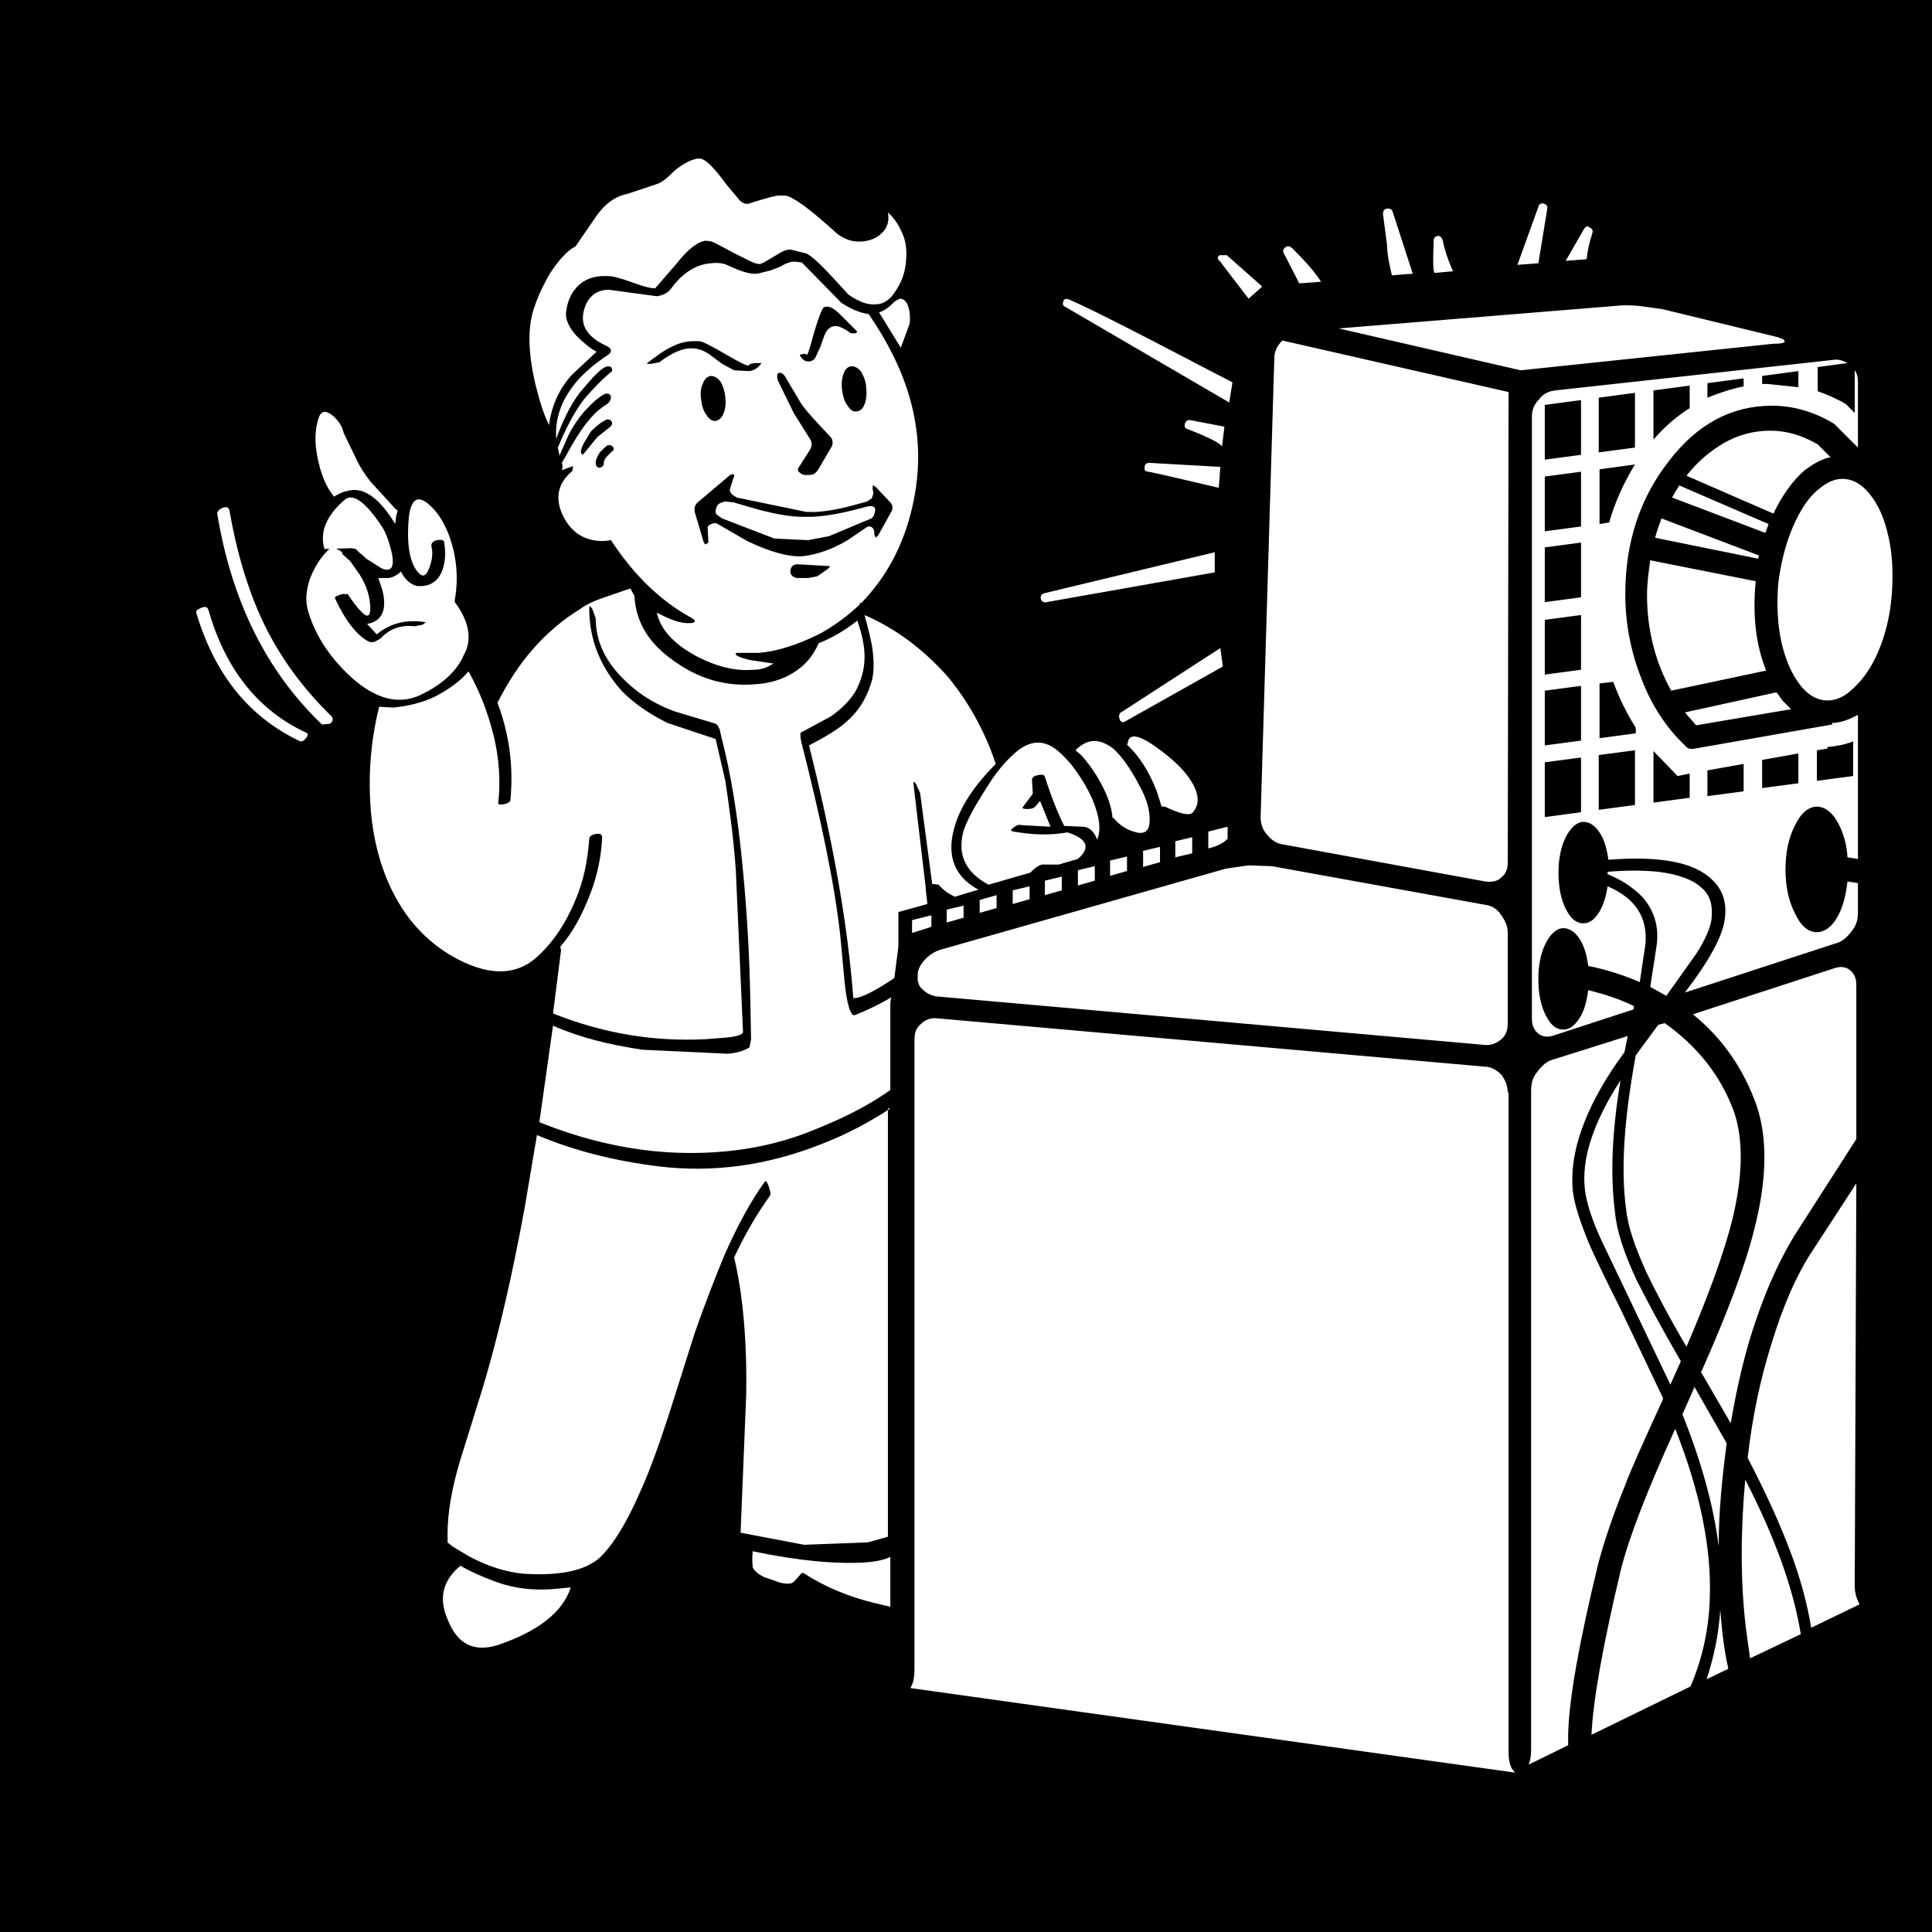 <?xml version="1.0" encoding="utf-8"?>
<!-- Generator: Adobe Illustrator 25.4.1, SVG Export Plug-In . SVG Version: 6.00 Build 0)  -->
<svg version="1.1" id="Hacker_x2C_PerkClip_x5F_52403" image-rendering="auto"
	 xmlns="http://www.w3.org/2000/svg" xmlns:xlink="http://www.w3.org/1999/xlink" x="0px" y="0px" viewBox="0 0 240 240"
	 style="enable-background:new 0 0 240 240;" xml:space="preserve">
<style type="text/css">
	.st0{fill:#FFFFFF;}
</style>
<g>
	<rect width="240" height="240"/>
	<path class="st0" d="M139,89l0.1,0.4c0.1,0.3,0.4,0.4,0.7,0.2l12.1-6.8l-0.3-2.3l-12.5,8.1L139,89 M150.9,71.1l0-2.5l-21.2,5.1
		c-0.3,0.1-0.5,0.3-0.4,0.7c0.1,0.3,0.3,0.5,0.7,0.4L150.9,71.1 M147.9,52.2c-0.3-0.1-0.6,0.1-0.7,0.4c-0.1,0.4,0,0.6,0.3,0.7
		c2.9,1.1,4.3,1.9,4.3,2.2l0.3-2.5L147.9,52.2 M142.8,57.5c-0.4,0-0.6,0.2-0.6,0.5c-0.1,0.4,0.1,0.6,0.5,0.6c2.8,0.6,5.7,1.3,8.7,2
		l0.2-2.6L142.8,57.5 M132.8,37.2c-0.3-0.1-0.6-0.1-0.7,0.2c-0.1,0.3-0.1,0.6,0.2,0.7L152.7,50l0.4-2.5l-10-5.2
		C137.7,39.5,134.2,37.8,132.8,37.2 M159.7,30.7c-0.3,0.2-0.4,0.5-0.2,0.8l1.9,3.7l2.7-0.2c-0.6-1-1.8-2.4-3.6-4.2
		C160.2,30.6,160,30.5,159.7,30.7 M151.5,31.7c-0.3,0.2-0.3,0.5,0,0.7l3.6,4.7l1.7-1.5l-4.4-3.9L151.5,31.7 M180.2,33
		c-0.3-0.7-0.7-1.8-1-3.2c-0.1-0.3-0.3-0.5-0.6-0.5c-0.3,0.1-0.5,0.2-0.5,0.6c-0.1,2.4-0.1,3.7,0.1,4l2.3-0.2L180.2,33 M173,26.3
		c-0.1-0.3-0.3-0.4-0.7-0.4c-0.4,0.1-0.5,0.3-0.5,0.7l0.5,3.8c0,0.9,0.2,2.1,0.6,3.8l2.6-0.2L173,26.3 M196.8,28.4l-2.3,4l2.6-0.2
		c0.1-1,0.3-2,0.7-3.2c0.1-0.4,0-0.6-0.3-0.7C197.3,28,197,28.1,196.8,28.4 M191.8,25.3c-0.3-0.1-0.6,0-0.7,0.4l-2.6,7.2l2.6-0.2
		l1.1-6.7C192.3,25.6,192.1,25.4,191.8,25.3z"/>
	<path class="st0" d="M70.9,197.2l-2.2,0.2c-2.6,0.2-4.9-0.1-7.1-0.9c-1.9-0.7-3.4-1.4-4.4-2c-2.2,1.8-2.8,4.1-1.5,6.9
		c1.2,2.9,3.2,3.8,6,3C66.8,202.7,69.9,200.3,70.9,197.2 M93.5,192.7c-0.1,1.1,0,1.7,0,2c0.2,0.4,0.6,0.8,1.4,1.2l2,0.7
		c0.9,0.2,1.5,0.2,1.8-0.2l0.9-1l0.2,0c2.6,1.7,5.5,2.9,8.7,3.7l2.1,0.5v-6.2c-0.8,0.4-1.9,0.6-3.2,0.7
		C103.8,194.3,99.2,193.9,93.5,192.7 M110.6,137.7L110.6,137.7c-2.6,1.7-5.4,3.2-8.5,4.4c-6.8,2.7-13.5,3.6-20.2,2.8
		c-5.7-0.7-10.7-2-15.2-3.9l-1.5,8.9c-1.5,8.2-3.2,15.7-5.2,22.4l-2.8,9c-1.1,3.6-1.6,6.7-1.6,9.2l0,1.1l0.6,0.5l2,1.2
		c2.4,1.3,4.7,2,6.9,2.2c4.8,0.3,8.1-0.5,9.8-2.4c1.5-1.6,3-4.1,4.5-7.5c1.2-2.6,2.4-5.9,3.7-9.9l3.2-10.1c1.5-4.3,2.8-7.5,3.7-9.7
		c1.6-3.6,3.2-6.6,5-9.1c0.1-0.2,0.3,0,0.5,0.6c0.2,0.6,0.3,1,0.1,1.2c-1.5,2.1-3,4.6-4.4,7.6c1.1,4.7,1.6,10.4,1.5,17l-0.7,17.2
		l7.9,1.5l7.9-0.3l2.5-0.7V137.7 M148.1,106v-2l-2.1,0.5v2L148.1,106 M142,105.7v2l2.1-0.6v-1.9L142,105.7 M150.8,105.2
		c0.6-0.2,1.2-0.5,1.7-1v-1.5l-2.4,0.6v2.1L150.8,105.2 M133.9,110l2.1-0.6v-1.8l-2.1,0.5V110 M129.8,109.4v1.8l2.1-0.6v-1.7
		L129.8,109.4 M125.8,112.3l2.1-0.6v-1.6l-2.1,0.5V112.3 M140,106.4l-2.1,0.5v1.9l2.1-0.6V106.4 M133.6,93.2l0.7,0.6
		c0.9,1,1.7,2.1,2.4,3.4c0.9,1.6,1.4,3.1,1.5,4.4c0.1,0,0.2,0,0.2,0.1c0.6,0.7,1.4,1.3,2.4,1.6c1.2,0.4,1.9,0.1,2-1.1
		c0.1-1.4-0.3-2.9-1.3-4.7c-1.1-2.1-2.2-3.6-3.2-4.5C136.6,91.7,135.1,91.7,133.6,93.2L133.6,93.2 M147.3,96.1c-0.8-1-2-2.1-3.7-3.3
		c-2.2-1.6-3.4-1.7-3.5-0.5l-0.1,0.2c1.4,1.3,2.7,3.2,3.7,5.8l0.6,1.9l0.4,0c1.9,0.9,3.1,1.2,3.5,0.7
		C149.2,99.7,148.9,98.1,147.3,96.1 M121.7,111.8v1.6l2.1-0.6v-1.6L121.7,111.8 M119.7,112.5l-2.1,0.5v1.6l2.1-0.6V112.5
		 M122.8,109.9L122.8,109.9l5.2-1.5l0.3-0.3c0.4-0.4,0.8-0.6,1.1-0.7l2.1,0l2.4-0.7c1.6-1.4,1.2-2.5-1.3-3.3
		c-2.2,0.4-4.4,0.3-6.7-0.1c-0.4-0.1-0.4-0.2,0-0.5c0.4-0.3,0.7-0.4,1-0.3l3.6,0.2l-1.3-3.2l-0.6,0.7c-0.2,0.2-0.5,0.3-1,0.3
		c-0.5,0-0.7-0.1-0.5-0.3l1.2-1.6l-0.1-1.7c0-0.3,0.2-0.5,0.7-0.6c0.5-0.1,0.8-0.1,0.9,0.2c0.8,2.5,1.6,4.5,2.4,6.1l2.4,0.1
		c0.8,0.1,1.3,0.6,1.7,1.6c0.5-1.2,0.3-2.9-0.6-5c-0.7-1.6-1.6-3-2.6-4.3c-1.2-1.4-2.2-2.3-3.2-2.6c-1.3-0.4-2.6,0-4,1.3
		c-1.1,1-1.9,2-2.6,3c-2.1,3.2-3.4,5.5-3.7,6.9C119,106.3,120,108.4,122.8,109.9 M113.3,114.3v1.6l2.2-0.7h0l0.2-0.1v-1.4
		L113.3,114.3 M107.4,76.4L107.4,76.4c0.5,1.9,0.9,3.4,1,4.4c0.2,1.7,0.2,3.1-0.3,4.4c-0.6,1.8-1.6,3.3-3,4.5
		c-1,0.9-2.5,1.8-4.6,2.9c2.9,11.6,4.8,22,5.5,31.4c1,0,2.7-0.9,5.1-2.5l0.5-3.9v-4.3l3.6-1l-0.2-1.8l0-0.2l-1.5-12.7
		c-0.1-0.6,0-0.6,0.3-0.2l0.5,1.1l1.5,11.3l0.8,0.1c0.6,0.7,1.2,1.1,2,1.5l3-0.9l-0.1,0c-2.9-1.6-3.9-4.1-3-7.5
		c0.7-2.7,2.5-5.4,5.2-8.1c-1.4-4.2-3.5-7.9-6.1-11C114.6,80.6,111.3,78.1,107.4,76.4 M113,40.2c0.1-0.9,0-1.6-0.2-2.2
		c-0.2-0.6-0.6-0.9-1-0.9c-0.2,0.1-0.5,0.2-0.7,0.4c-0.6,0.6-1.2,1.1-1.9,1.3l2.7,4.4L113,40.2 M47.5,65.5c-2.1-3.2-3.7-4.3-4.7-3.4
		c-2.3,2-3.1,4-2.5,6.1l3.4-0.1l0.5,0.1l0.5,0.5c0.3,0.2,0.6,0.5,0.8,0.7l1.9,1.2c1.2,0.5,1.6-0.1,1.3-1.8
		C48.4,67.5,48,66.3,47.5,65.5 M27.6,63.1c-0.4,0.2-0.7,0.5-0.6,0.8c1.8,10.8,6.1,19.5,13,26.1l1-0.1c0.4-0.3,0.4-0.6,0.2-0.9
		c-3.5-3.4-6.4-7.3-8.5-11.7c-1.9-4-3.3-8.7-4.2-13.9C28.4,63,28.1,62.9,27.6,63.1 M25,75.5c-0.5,0.2-0.7,0.4-0.6,0.7
		C26.7,83.8,30.9,89,37.1,92c0.3,0.2,0.6,0.1,0.9-0.3c0.3-0.3,0.3-0.6,0-0.7c-6-2.8-10-7.9-12.1-15.2C25.8,75.4,25.5,75.3,25,75.5
		 M41.3,51.6c-0.9-0.7-1.5-0.6-1.8,0.6c-0.4,1.4-0.4,2.8-0.1,4.4c0.4,2.2,1.1,3.9,2.1,5.1c0.6-0.4,1.1-0.6,1.6-0.7
		c2-0.6,4,0.8,6,4.1l0.1-0.9l0.2-0.8l-0.2-0.1L46,59.8c-0.7-0.9-1.3-1.8-1.8-2.9l-1.5-3.1C42.5,52.9,42,52.2,41.3,51.6 M78.3,73.1
		l-3.2,1.1c-1.2,0.4-2.3,0.9-3.1,1.5c-4.2,2.6-7.6,6.4-10.2,11.6c1.5,4,2,8,1.6,12.1c0,0.2-0.3,0.4-0.8,0.5c-0.5,0.1-0.8,0-0.7-0.2
		c0.3-2.7,0.1-5.6-0.6-8.4c-0.7-2.8-1.7-5.4-3.1-7.9c-1,1.2-2.4,2.2-4.1,3.1c-1.6,0.8-3.4,1.2-5.2,1.4l-1.8-0.1
		c-1.1,4.4-1.4,8.8-1,13.3c0.5,5,2,9.1,4.3,12.4c2,2.8,4.6,4.9,7.6,6.2c3.7,1.6,6.7,1.2,9-1.1c1.9-1.8,3.3-4,4.4-6.6
		c1.1-2.5,1.6-5.1,1.8-7.8c0-0.3,0.3-0.5,0.8-0.6c0.6-0.1,0.8,0.1,0.8,0.4c-0.1,2.4-0.6,4.8-1.5,7.1c-1,2.6-2.2,4.8-3.7,6.5l0.1,0.4
		l-1,7.9c6.3,2.5,12.5,3.5,18.8,3.2l2.6-0.2c1.4-0.1,2.2-0.4,2.2-0.7L91.4,108c-0.3-4.1-0.8-7.7-1.3-11l-1.2-5.2l-6-2
		c-2.4-1.2-4.2-2.5-5.6-3.9c-2.7-3-4.1-6.4-4.1-10.3c0-0.4,0.1-0.4,0.4,0.1l0.4,1.1c0,2.6,1,5,3.1,7.2c1.8,1.9,4,3.4,6.8,4.4l5,1.5
		c0.2,0.1,0.3,0.3,0.5,0.7l0.2,0.9c1.2,4.6,2.1,10.1,2.7,16.7c0.5,5.2,0.8,10.5,0.9,15.7l0.1,5.2l-0.2,1c-0.6,0.4-1.5,0.7-2.7,0.8
		l-10.6-0.5c-4-0.6-7.7-1.5-10.9-2.9l-0.2-0.1L67,139.4c5.7,2.3,11.5,3.6,17.2,3.8c6.1,0.2,11.9-0.7,17.3-3c3.5-1.4,6.6-3,9.1-4.8
		l0-10.8l0.1-0.7c-1.5,0.9-3,1.6-4.5,2.2c-0.5,0.2-1-1.2-1.3-4.3l-0.5-5.4c-0.7-6.5-2.4-14.6-4.9-24.4c-0.1-0.6-0.1-1,0-1l3.7-2
		c1.3-0.9,2.3-1.9,3-3c0.8-1.4,1.2-2.9,1.2-4.4c0-1.3-0.3-2.8-0.9-4.5c-1.4,1.1-3,2.1-4.8,2.8c-0.7,1.6-1.7,2.8-3.2,3.7
		c-1.3,0.8-2.9,1.3-4.7,1.4c-3.5,0.3-6.8-0.6-9.8-2.7c-3.3-2.2-5-4.9-5.2-8.3L78.3,73.1 M56.5,74.8L56.5,74.8l0-0.3
		c0.5-2.8,0.2-5.6-0.8-8.2c-0.6-1.5-1.4-2.8-2.5-3.7c-1.3-1.1-2.1-0.6-2.4,1.5c-0.3,3.1,0,5.4,0.9,6.7c0.7,1,1.2,0.9,1.6-0.2
		c0.4-1,0.5-1.9,0.3-2.7c-0.1-0.4,0.2-0.7,0.7-0.8c0.6-0.1,0.9,0,0.9,0.4c0.2,1.4,0.1,2.6-0.4,3.7c-0.6,1.2-1.6,1.7-3,1.6
		C51,72.6,50.3,72,49.8,71c-0.4,0.4-0.9,0.7-1.5,0.8H47l0.5,1.5c0.6,2.4,0,3.9-1.9,4.2l1.2,1.3c1.7-1.4,3.7-1.9,6.1-1.5l-0.4,0.3
		l-1,0.2c-1.7-0.2-3.1,0.3-4.2,1.5l-0.7,0.4c-0.4,0.1-0.6,0.1-0.8,0c-1.5-0.8-2.9-2.6-4.2-5.4l0.1-0.2h0c0.2-0.1,0.5-0.2,0.8-0.3
		l0.7,0c0.6,0.9,1.1,1.6,1.6,2.1c0.8,0.9,1.2,0.7,1.2-0.3c0-1.5-0.5-2.9-1.3-4.2l-1.2-1.7l-1-0.9l0-0.2c-0.8-0.6-1.4-0.7-1.8-0.2
		c-1,1-1.7,2.2-2.2,3.5c-0.5,1.5-0.6,2.8-0.2,4.1c0.9,3,2.7,5.7,5.3,8.1c3.1,2.8,6,3.5,8.7,2.2c2.7-1.3,4.5-3,5.3-4.9
		C58.7,79.5,58.3,77.2,56.5,74.8 M95.7,33.6L94.1,34c-0.9,0.1-2.1-0.3-3.6-1c-0.6-0.3-1.3-0.4-2.1-0.3c-1.9,0.1-3.6,1.2-5,3.1
		c-0.4,0.6-1.1,0.9-1.8,1L75.7,36h-0.3c-1.5,0.1-2.5,1-2.9,2.7c-0.4,1.8,0.5,3.2,2.9,4.3c0.6,0.3,0.7,0.7,0.1,1.1
		c-1.5,1-2.7,2-3.7,3.1c-2,2.3-2.9,4.7-2.7,7.3c0.8-2.2,1.7-4.1,2.9-5.7c1.6-1.9,2.6-3,3.2-3.2l0.3-0.1c0.3,0,0.5,0.1,0.5,0.3
		c0.1,0.2,0,0.4-0.2,0.5c-1.1,0.9-2.1,2-3,3c-1.1,1.3-2.3,3.4-3.5,6.3l0.2,1l1.1-2.5c0.6-1.2,1.3-2.2,2-3c1-1.1,1.8-1.8,2.6-2.2
		l0.2,0c0.3,0,0.4,0.1,0.5,0.4c0,0.3-0.1,0.6-0.5,0.9c-0.8,0.5-1.5,1.1-2,1.7c-0.7,0.8-1.5,1.9-2.3,3.3l-1.3,2.3v0
		c0.1,0.3,0.1,0.6,0,0.9l1.4-0.5l-0.1,0.6c-1.9,1.6-2.2,3.5-1.1,5.7c1.1,2.1,2.8,3.1,5.2,3l0.7-0.1c2.8,4.3,6.1,7.5,9.9,9.6
		c0.4,0.2,0.6,0.4,0.5,0.5c0,0.1-0.2,0.2-0.5,0.2c-1.2,0.1-2.5-0.4-4.2-1.3c0.4,2,2,3.8,4.7,5.3c2.6,1.4,5,2,7.3,1.8
		c1,0,1.8-0.3,2.5-0.8l-0.2,0l-2.7-0.4c-1.3-0.3-1.9-0.6-1.8-0.8c0-0.1,0.1-0.1,0.2-0.1l2.7,0c2.3-0.2,4.8-1,7.6-2.4
		c1.8-1,3.4-2.2,4.9-3.6c0-0.2,0-0.2,0.1-0.2h0.1c3.1-3.2,5.2-7.1,6.3-11.8c1.1-4.7,1-9.2-0.3-13.7c-1-3.5-2.7-6.9-5.1-10.4
		c-1-0.1-2.2-0.6-3.4-1.4l-4.9-5l-0.9-0.1c-0.5,0-1.1,0.2-1.7,0.6L95.7,33.6 M89.7,45.2L88.1,44c-1-0.7-2.1-0.9-3.2-0.6
		c-0.8,0.2-1.8,0.7-3,1.6l-1,0.2c-0.5,0-0.6,0-0.5-0.1c1.3-1,2.3-1.7,3-2c1.1-0.6,2.3-0.8,3.5-0.7c0.4,0,1.5,0.6,3.4,1.7
		c1.7,1,2.6,1.4,2.7,1.3c0.1-0.2,0.5-0.3,1-0.3l0.6,0c-0.4,0.6-0.9,0.9-1.5,1l-1.9-0.1L89.7,45.2 M75.4,52.1l0.1,0
		c0.2,0,0.4,0.1,0.5,0.3c0.1,0.2,0,0.5-0.3,0.7l-1.5,1.2l-1.8,2.2l-0.2-0.2c-0.1-0.2,0-0.6,0.3-1.2l0.9-1.5
		C74,53,74.7,52.4,75.4,52.1 M75.5,55.3l0.2,0c0.2,0,0.4,0.1,0.5,0.3c0.1,0.2,0,0.4-0.2,0.5l-0.5,0.5c-0.4,0.4-0.5,0.7-0.5,1
		c0,0.3-0.2,0.4-0.5,0.5c-0.3,0-0.5-0.2-0.5-0.6c0-0.4,0.2-0.8,0.5-1.3C74.9,55.8,75.2,55.5,75.5,55.3 M87.3,47.7
		c0.2-0.6,0.5-0.9,1-1h0c0.4,0,0.8,0.2,1.2,0.7c0.3,0.5,0.5,1.1,0.6,1.9c0.1,0.8,0,1.5-0.2,2c-0.2,0.6-0.6,0.9-1,1
		c-0.4,0-0.8-0.2-1.1-0.7c-0.4-0.5-0.6-1.1-0.7-1.9C87,49,87,48.3,87.3,47.7 M88.7,65c-0.4,0.1-0.7,0.2-0.8,0.5l0.1,1.9l-0.3,0.2
		c-0.1,0.1-0.2-0.1-0.3-0.3l-1.1-3.7c-0.1-0.6,0.1-1,0.5-1.3l3.9-3.3l0.3-0.1c0.2,0,0.3,0.2,0.1,0.5l-0.4,1.3
		c-0.1,0.2,0,0.4,0.2,0.7l0.6,0.4l8.7,1.8h1.1c1.9-0.1,4-0.6,6.4-1.3l0.6-0.4l0.2-0.6l-0.1-0.6c0-0.3,0-0.4,0.1-0.4l0.3,0.2l1.7,1.8
		c0.4,0.4,0.5,0.8,0.2,1.3l-1.6,2.9l-0.3,0.3l-0.2-0.4v-0.4c-0.1-0.4-0.3-0.6-0.6-0.6l-0.2,0l-2.5,1.7c-2,1.2-3.9,1.8-5.6,2h0
		c-1.7,0.1-4-0.5-6.9-1.9L89,65L88.7,65 M107.6,48.2c0.1,0.8,0,1.5-0.2,2c-0.2,0.6-0.6,0.9-1,0.9h0c-0.4,0.1-0.8-0.2-1.1-0.7
		c-0.4-0.5-0.6-1.2-0.7-2c-0.1-0.8,0-1.5,0.2-2c0.2-0.6,0.6-0.9,1-0.9c0.4,0,0.8,0.2,1.2,0.7C107.3,46.8,107.6,47.4,107.6,48.2
		 M101.3,44.4c-0.2,0.4-0.6,0.5-0.9,0.5c-0.4,0-0.7-0.2-1-0.7c-0.1-0.1,0-0.2,0.3-0.2c0.3-0.1,0.5,0,0.5,0.1
		c0.1,0.1,0.4-0.8,0.9-2.7c0.6-2,1-3,1.2-3.2c0.5-0.3,1.2,0,2,0.8l2.2,2.2l-0.2,0.2l-0.6,0c-0.8-0.6-1.5-0.9-1.9-0.9
		c-0.6,0-1.1,0.4-1.4,1.2l-0.5,1.4L101.3,44.4 M96.8,46.3L96.8,46.3c0.3,0,0.6,0.2,0.8,0.6l1.9,3.2c0.6,0.9,1.8,2.2,3.6,4.1
		c0.4,0.4,0.4,0.9,0.2,1.3l-1.7,2.9c-0.3,0.4-0.6,0.6-1,0.6l-0.7,0l-0.3-0.1l-0.4-0.3c-0.1-0.2-0.1-0.3,0-0.5l1.4-2.2
		c0.3-0.5,0.3-1,0-1.4l-2-3.2l-2-4.1C96.5,46.7,96.5,46.4,96.8,46.3 M102.7,70.3c0.2,0,0.4,0,0.4,0.1l-0.3,0.3l-1.3,0.9l-1.1,0.2h-1
		L99,71.8c-0.6-0.1-0.9-0.5-0.8-1c0.1-0.5,0.4-0.7,0.9-0.7L102.7,70.3 M89,63.9l0.7,0.5l6.5,2.5l4.2,0.2l2.6-0.5l5-2.1
		c0.4-0.1,0.6-0.4,0.7-1c0.1-0.5-0.2-0.7-0.8-0.6h-0.1c-2.5,0.7-4.8,1.2-6.9,1.3l-1.2,0c-1.4,0-3.2-0.3-5.5-0.9l-3.1-0.9l-1-0.1
		c-0.4,0.1-0.8,0.2-1,0.5C88.9,63.3,88.8,63.6,89,63.9 M97.6,24.3l-1,0c-0.6,0.1-1.3,0.3-2,0.5l-1.6,0.5c-0.4,0.1-0.8-0.1-1.1-0.4
		l-1.6-1.9c-1.6-2.2-2.7-3.3-3.4-3.3h-0.2c-0.8,0.1-1.8,0.6-2.9,1.5c-0.9,0.9-1.6,1.5-2.3,1.7l-3.6,1.2c-1.6,0.3-3,1.4-4.2,3.3
		l-2.2,3.2c-1,0.5-2.1,1.7-3.2,3.4c-0.7,1.2-1.4,2.6-1.9,4.1c-0.9,2.5-0.8,5.7,0.1,9.6c0.5,2,1,3.7,1.7,5.1c0.3-2.3,1.2-4.4,2.8-6.2
		l3.1-2.9c-0.9-0.5-1.7-1.2-2.5-2c-0.9-1-1.3-1.9-1.3-2.7c0.1-1.1,0.4-2.1,1-2.9c0.8-1.1,1.9-1.7,3.4-1.8h0.9c0.6,0,1.6,0.3,3,0.8
		c1.3,0.5,2.2,0.7,2.6,0.7l0.2,0l2.6-3c1.5-1.9,2.7-2.8,3.7-2.9l0.7,0.1c0.5,0.2,1.4,0.7,2.9,1.5l1.8,0.9c0.6,0.3,1,0.4,1.3,0.4
		l0.5-0.2l2.2-1.3c0.4-0.2,0.7-0.3,1.1-0.3l2,0.5c0.6,0.3,1.6,1.2,3,2.7l2.2,2.4c1.3,0.9,2.4,1.3,3.4,1.2c0.7,0,1.3-0.3,1.9-0.9
		c0.9-1.1,1.6-2.4,1.8-4c0.2-1.6,0.1-2.9-0.5-4.1c-0.4-0.9-0.9-1.7-1.7-2.4c0.2,1.1-0.1,1.9-0.7,2.5c-0.7,0.7-1.5,1-2.5,1.1
		c-1.4,0.1-2.6-0.4-3.7-1.5C100.5,25.9,98.6,24.5,97.6,24.3 M212,208.6l2.7-1.3c-0.5-2.2-0.8-4.6-1-7.3
		C213.5,203,212.9,205.9,212,208.6 M216.9,202.4l0.5,3.6l6.3-3c-0.9-5.6-3.2-12-6.9-19.2C216.2,190.4,216.2,196.6,216.9,202.4
		 M212.4,198.4c0.2-6.1-1.2-13.1-4.3-20.9c-3.5,7.7-5.8,13.6-6.8,17.7c-2.2,9.3-3.4,16-3.6,20.3l12.3-6
		C211.5,206,212.3,202.3,212.4,198.4 M210.5,172.3l-1.5,3.4c2.4,6,3.9,11.5,4.5,16.4c0-4.1,0.4-8.4,1-12.8L210.5,172.3 M187.3,135.7
		c0-0.8-0.3-1.5-0.8-2.2c-0.6-0.6-1.3-1-2.1-1l-68-6c-0.8-0.1-1.5,0.2-2,0.7c-0.6,0.5-0.8,1.1-0.8,2v78.2c0,0.8-0.1,1.5-0.4,2.1
		l-0.1,0.2l75.1,10.5l-0.4-0.5c-0.3-0.6-0.4-1.3-0.4-2.1V135.7 M196.9,147.9c0.2,1.5,0.8,3.5,2,6.1l8.6,18l1.3-2.9
		c-2.5-4.3-4.3-7.7-5.5-10.1c-1.6-3.4-2.5-6.2-2.7-8.6c-0.6-4.7-0.3-10.1,0.7-16.2C197.9,139.5,196.4,144,196.9,147.9 M193,131.6
		c-0.8,0.2-1.4,0.7-2,1.5c-0.6,0.7-0.8,1.5-0.8,2.3v82c0,0.7-0.1,1.3-0.3,1.8l4.9-2.4v-1.3c0.1-4.5,1.4-11.6,3.7-21.1
		c0.7-2.7,1.8-6,3.3-9.7c0.9-2.4,2.5-5.9,4.7-10.7l0.1-0.3l-5.3-11.1c-1.9-3.8-3.2-6.5-3.9-8.1c-1.1-2.7-1.8-4.8-2-6.4
		c-0.3-2.7,0.2-5.7,1.5-8.9c1-2.5,2.6-5.4,4.9-8.5l0.4-2L193,131.6 M206.8,127.1l-0.8,0.2l-2.8,3.8c-1.4,7.6-1.9,14-1.2,19.1
		c0.2,2.1,1.1,4.7,2.5,7.8c1.1,2.3,2.7,5.4,5,9.3c2.8-6.5,4.7-11.8,5.7-15.8c1.3-5.4,1.4-9.9,0.2-13.4
		C213.8,133.7,210.9,130,206.8,127.1 M230.6,141.5v-19.2c0-0.8-0.3-1.4-0.8-1.8c-0.5-0.4-1.2-0.5-2-0.2l-17.5,5.7
		c3.7,3,6.3,6.8,7.9,11.3c1.4,4.1,1.3,9.3-0.3,15.5c-1.1,4.4-3.3,10.3-6.6,17.7l0.1,0.1l3.6,6.2c0.8-4.7,1.8-9,3.2-13
		c1.4-4.1,3-7.5,4.7-10.3L230.6,141.5 M230.6,147l-5.4,8.3c-2,3-3.7,6.9-5.1,11.5c-1.4,4.4-2.4,9.1-3,14.3c2.3,4.4,4.1,8.4,5.4,11.9
		c1.2,3.2,2,6.3,2.5,9.2l6-2.9l-0.1-0.2c-0.3-0.6-0.5-1.3-0.5-2.1L230.6,147 M204,111.4c1.5,1.7,2.1,3.7,1.8,6l-0.8,5.2l2,1.1
		l3.7-5.2c1.1-1.7,1.7-3.1,1.9-4.2c0.2-1.7-0.1-3-1.1-3.9c-1.1-1.1-3-1.8-5.5-2.1c-1.9-0.2-3.9-0.2-6.3,0v0.3
		C201.5,109.3,202.9,110.3,204,111.4 M221.4,87l-0.7-1l-11.4,2.5l1.4,1.6l11.8-2L221.4,87 M184.5,112.4l-26.5-4.8l-2.9-0.1l-2.8,0.4
		l-35.2,10c-0.8,0.2-1.5,0.6-2.1,1.2c-0.6,0.6-1,1.3-1,2l0,0.7c0.1,0.4,0.2,0.8,0.6,1.1c0.5,0.5,1.1,0.8,1.9,0.9h0.1l67.8,6
		c0.8,0.1,1.5-0.2,2.1-0.7c0.6-0.5,0.8-1.2,0.8-2v-11.2c0-0.8-0.3-1.5-0.8-2.2C186,112.9,185.3,112.5,184.5,112.4 M187.4,48.7
		l-28.1-6.4c-0.7,0.7-1,1.4-1,2.2l-1.7,57c0,0.8,0.2,1.5,0.8,2.2c0.6,0.7,1.2,1.1,2,1.2l25.1,4.6c0.8,0.1,1.5,0,2-0.5
		c0.6-0.5,0.8-1.1,0.8-1.9L187.4,48.7 M222.7,65.5c-0.9,2.1-1.5,4.5-1.8,7c-0.2,2.6-0.1,5,0.4,7.3c0.5,2.2,1.3,4,2.4,5.4
		c0.9,1.1,1.9,1.7,3,1.8c1.1,0.1,2.2-0.3,3.2-1.2c1.3-1.1,2.5-2.7,3.4-4.8c0.9-2.1,1.5-4.5,1.7-7.1c0.2-2.5,0.1-5-0.4-7.2
		c-0.5-2.3-1.3-4.1-2.4-5.4c-0.9-1.1-1.9-1.7-3-1.8c-1.1-0.1-2.1,0.3-3.2,1.2C224.7,61.7,223.6,63.4,222.7,65.5 M219.7,65.1
		l-11.1-4.8l-0.9,1.5l11.6,4.4L219.7,65.1 M205,69.6c-0.2,1.4-0.4,2.9-0.4,4.3c0,4.3,1,8.3,3,11.9l11.8-2.5
		c-1.3-3.2-1.7-6.9-1.3-11.1L205,69.6 M206.4,64.4c-0.2,0.6-0.5,1.3-0.8,2.4l12.8,2.6l0.1-0.4L206.4,64.4 M193.2,48.5
		c-0.8,0.1-1.5,0.4-2,1.1c-0.6,0.6-0.9,1.3-0.9,2.1v74.9c0,0.8,0.3,1.4,0.8,1.8c0.5,0.4,1.2,0.5,2,0.2l9.8-3.2l0.1-0.4
		c-1.8-0.9-3.7-1.5-5.7-2c-0.2,1.4-0.5,2.6-1.1,3.5c-0.6,0.9-1.2,1.4-2,1.4c-0.9,0-1.6-0.6-2.2-1.8c-0.6-1.2-0.9-2.7-0.9-4.5
		c0-1.7,0.3-3.2,0.9-4.4c0.6-1.2,1.4-1.9,2.2-1.9c0.7,0,1.4,0.4,2,1.3c0.6,0.9,0.9,2,1.1,3.4c2.1,0.4,4.3,1.1,6.4,2l0.7-4.7
		c0.3-3.3-1.2-5.7-4.7-7.2c-0.2,1.4-0.6,2.5-1.1,3.3c-0.6,0.9-1.2,1.3-1.9,1.3c-0.9,0-1.6-0.6-2.2-1.8c-0.6-1.2-0.9-2.7-0.9-4.5
		c0-1.7,0.3-3.2,0.9-4.4c0.6-1.2,1.4-1.9,2.2-1.9c0.7,0,1.4,0.4,2,1.3c0.6,0.9,0.9,2,1.1,3.4c6.4-0.5,10.7,0.3,12.9,2.5
		c1.4,1.3,1.9,3.1,1.5,5.2c-0.3,1.9-1.9,4.9-4.9,8.8l18.7-6.1c0.8-0.2,1.4-0.7,2-1.5c0.6-0.7,0.8-1.5,0.8-2.3v-3.7l-1.3-0.2
		c-0.2,1.8-0.6,3.3-1.3,4.5c-0.7,1.2-1.6,1.8-2.5,1.8c-1.1,0-2-0.8-2.7-2.3c-0.8-1.5-1.2-3.4-1.2-5.5c0-2.1,0.4-4,1.2-5.5
		c0.7-1.5,1.7-2.3,2.7-2.3c0.9,0,1.8,0.6,2.5,1.8c0.7,1.2,1.2,2.7,1.3,4.5l1.3,0.2V88.8c-1.1,0.6-2.2,1-3.2,1l0,0.2l-17.1,3
		c-0.5,0.1-0.9,0-1.2-0.4c-2.3-2.2-4.1-4.9-5.4-8.3c-1.3-3.3-2-6.8-2-10.5c0-6.4,1.8-11.9,5.4-16.5c3.5-4.6,7.8-6.9,12.8-6.9
		c2.6,0,5.1,0.7,7.5,2.1l0.3,0.2l2.9,2.9v-8.2c0-0.5-0.1-1-0.4-1.4v5.3l-1.1-1.1l-0.5-0.3c-0.8-0.4-1.8-0.9-3-1.3v-3l3.7-0.5
		c-0.6-0.3-1.1-0.5-1.7-0.4L193.2,48.5 M212.1,49.4v-1.8l4.5-0.6v1C215.1,48.3,213.6,48.8,212.1,49.4 M209.9,47.9v2.8
		c-1.6,1-3.1,2.3-4.5,3.9v-6.1L209.9,47.9 M219.6,47.7l-0.7,0v-1l4.5-0.6v2L219.6,47.7 M196.4,49.7v6.8l-4.5,0.6v-6.8L196.4,49.7
		 M198.6,56.2v-6.8l4.5-0.6v6.8L198.6,56.2 M203.1,57.7c-1.4,2.3-2.5,4.7-3.2,7.2l-1.2,0.2v-6.8L203.1,57.7 M191.9,59.2l4.5-0.6v6.8
		l-4.5,0.6V59.2 M191.9,74.8v-6.8l4.5-0.6v6.8L191.9,74.8 M191.9,77l4.5-0.6v6.8l-4.5,0.6V77 M208.4,96.4l1.5-0.3v3l-4.5,0.6v-6.4
		L208.4,96.4 M223.4,93.6v3.7l-4.5,0.6v-3.5L223.4,93.6 M212.1,95.7l4.5-0.8v3.4l-4.5,0.6V95.7 M191.9,85.8l4.5-0.6V92l-4.5,0.6
		V85.8 M191.9,94.7l4.5-0.6v6.8l-4.5,0.6V94.7 M203.2,90.4v0.7l-4.5,0.6v-6.8l1.7-0.2C201.1,86.6,202,88.5,203.2,90.4 M198.6,93.8
		l4.5-0.6v6.8l-4.5,0.6V93.8 M225.7,93.2L227,93l0-0.2c1.1-0.1,2.2-0.3,3.2-0.7v4.3l-4.5,0.6V93.2 M219.9,53.5c-2,0-3.9,0.5-5.7,1.5
		c-1.7,1-3.3,2.3-4.7,4.1l10.8,4.7c1.1-2.3,2.4-4.1,3.9-5.4c1.1-0.8,2.1-1.4,3.2-1.6l-1.6-1.6C223.9,54.1,222,53.5,219.9,53.5
		 M221.7,42.4c0-0.2-0.4-0.4-1.2-0.6l-14-3.4l-2.9-0.4c-1.1-0.1-2.1-0.1-2.9,0l-34.4,2.8l22.6,5.2v0l31.4-3.3
		C221.3,42.7,221.7,42.6,221.7,42.4z"/>
</g>
</svg>
